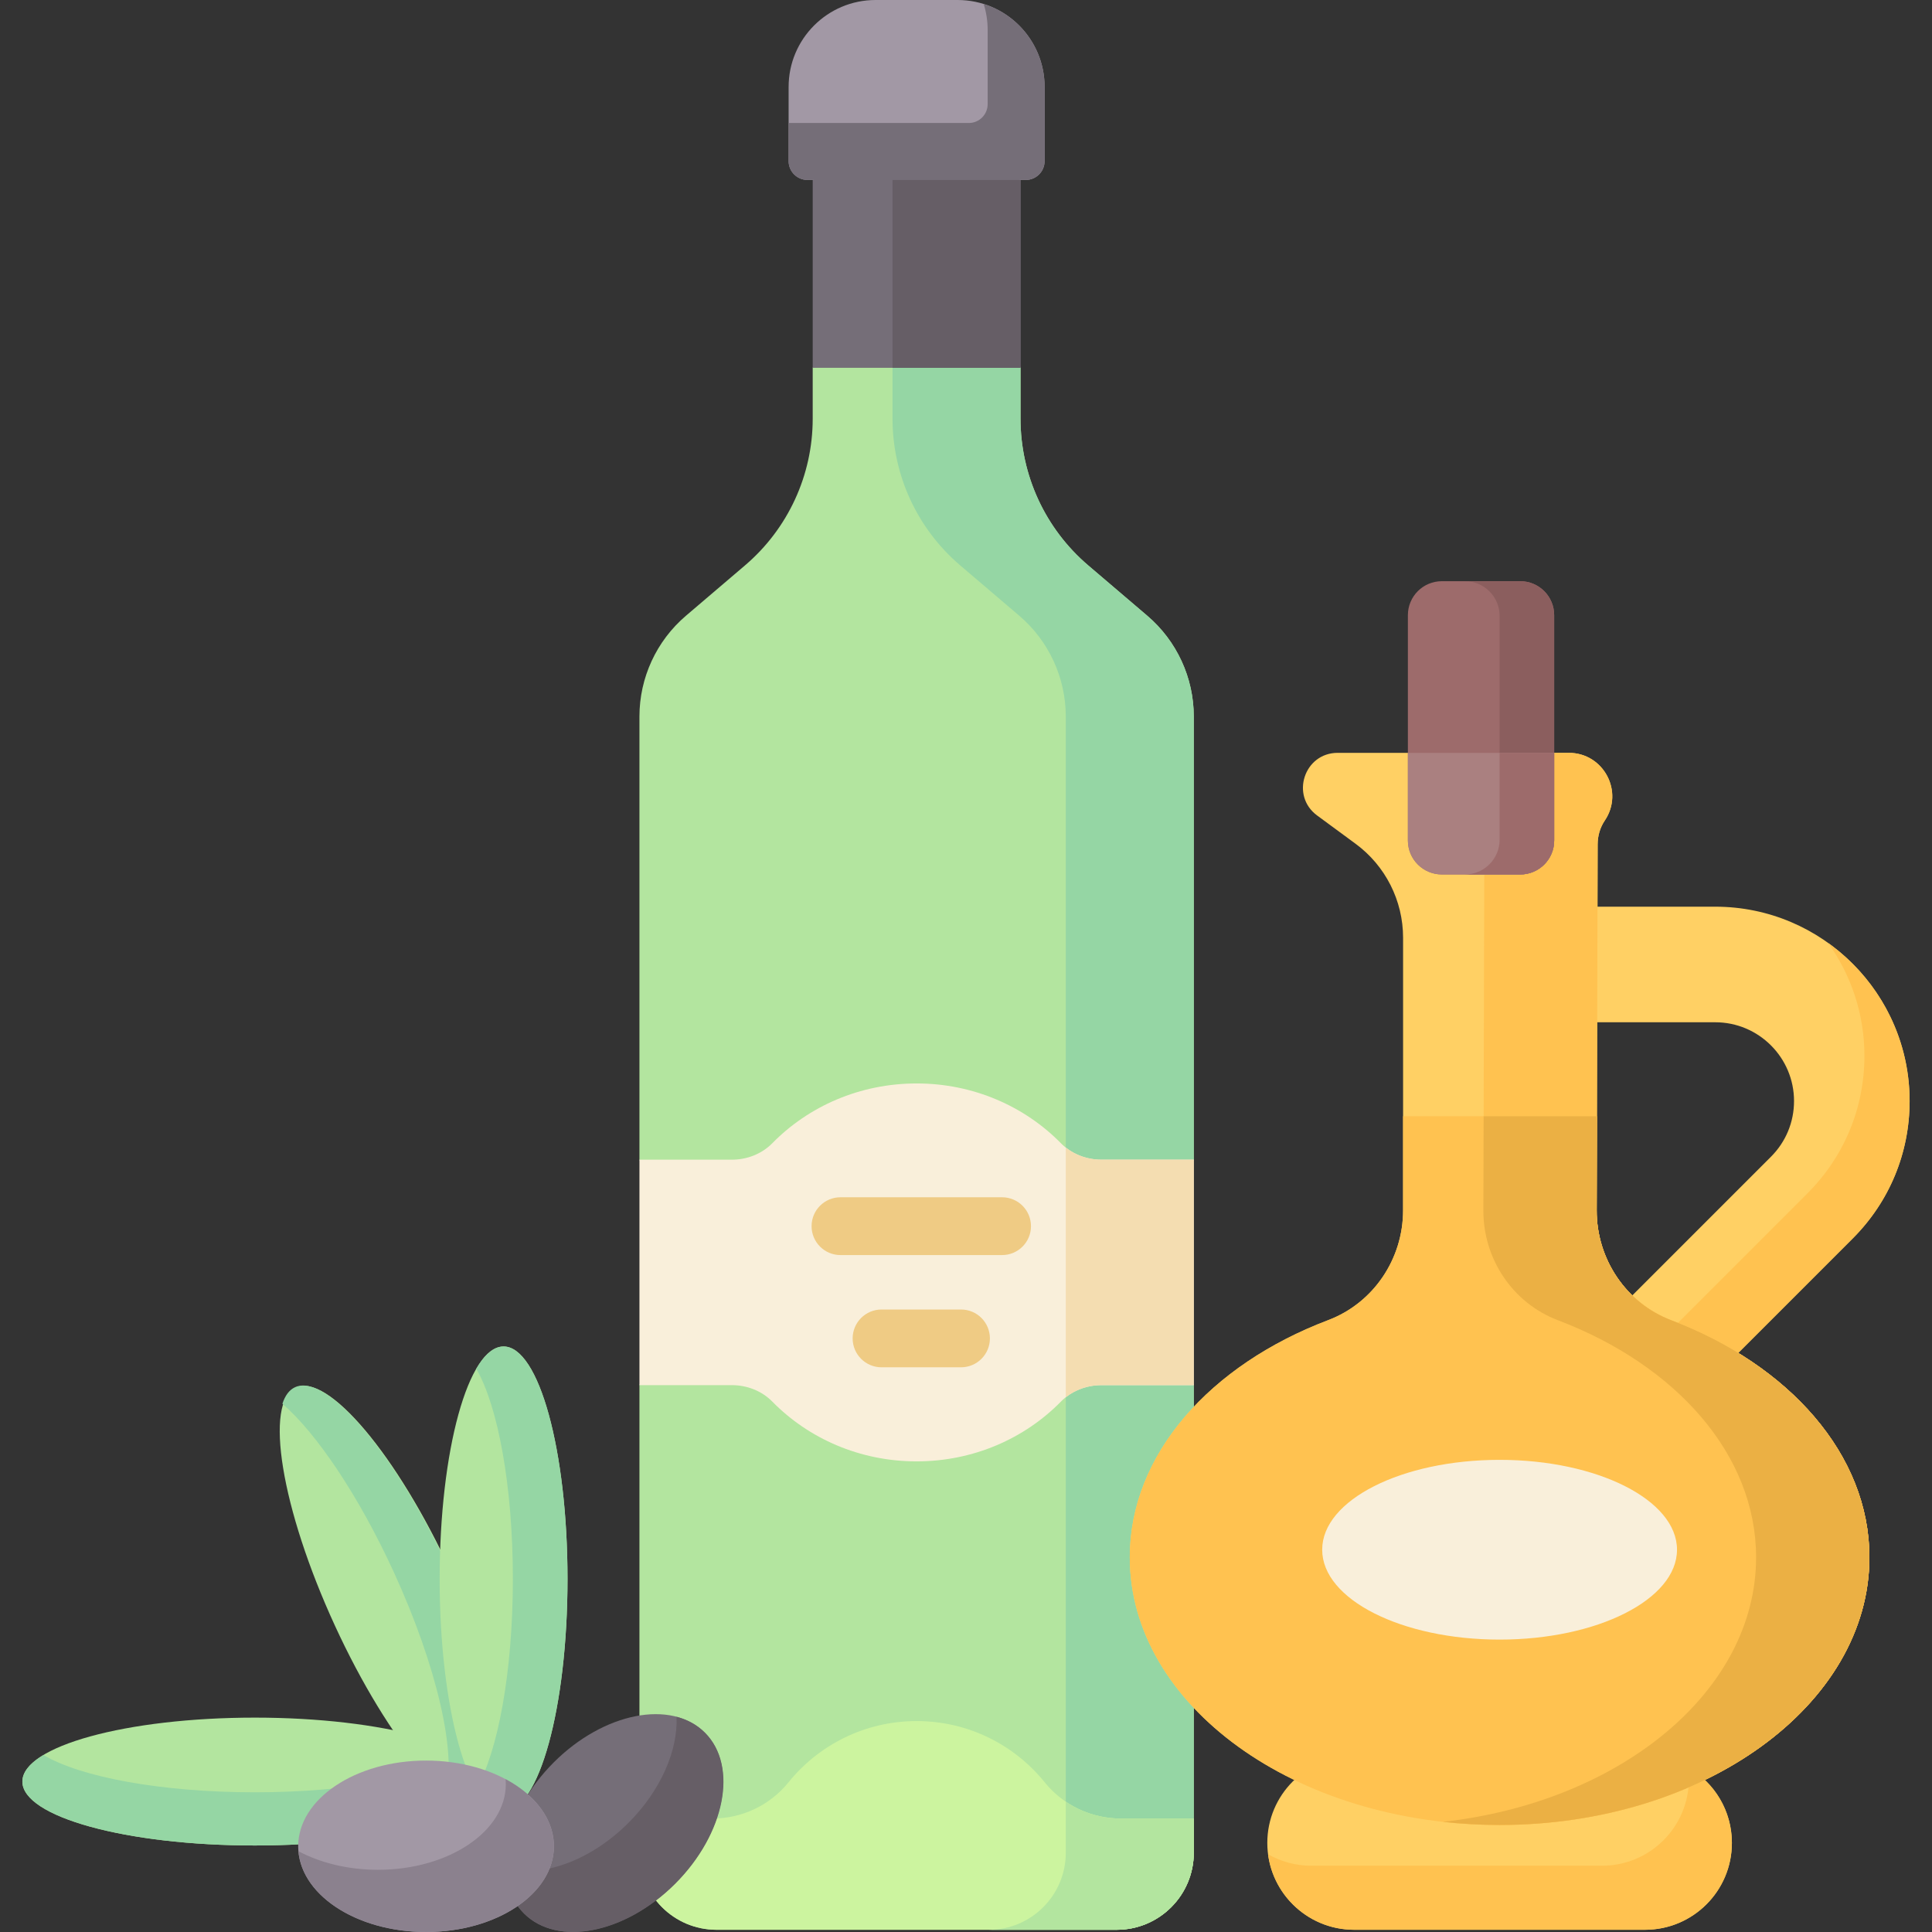 <svg width="512" height="512" viewBox="0 0 512 512" fill="none" xmlns="http://www.w3.org/2000/svg">
<rect x="0" y="0" width="512" height="512" fill="#333333" stroke="none"/>
<g clip-path="url(#clip0)">
<path d="M67.533 489.074C101.554 489.074 129.134 481.488 129.134 472.131C129.134 462.774 101.554 455.188 67.533 455.188C33.512 455.188 5.932 462.774 5.932 472.131C5.932 481.488 33.512 489.074 67.533 489.074Z" fill="#B3E59F"/>
<path d="M123.55 465.083C113.825 470.921 92.408 474.979 67.533 474.979C42.658 474.979 21.241 470.921 11.516 465.083C7.94 467.23 5.932 469.615 5.932 472.13C5.932 481.487 33.512 489.073 67.533 489.073C101.554 489.073 129.134 481.487 129.134 472.13C129.135 469.615 127.126 467.23 123.55 465.083Z" fill="#95D6A4"/>
<path d="M129.89 479.69C138.395 475.779 133.763 447.538 119.542 416.612C105.321 385.687 86.897 363.788 78.391 367.699C69.885 371.611 74.518 399.851 88.739 430.777C102.96 461.702 121.384 483.601 129.89 479.69Z" fill="#B3E59F"/>
<path d="M119.296 416.532C105.092 385.618 86.684 363.724 78.181 367.631C76.645 368.337 75.544 369.846 74.844 372.01C83.811 379.761 94.975 396.193 104.32 416.532C115.959 441.863 121.158 465.381 117.981 475.202C122.643 479.232 126.711 480.918 129.62 479.581C138.122 475.675 133.5 447.447 119.296 416.532Z" fill="#95D6A4"/>
<path d="M270.449 110.976V97.472L267.449 88.312H219.374L215.374 97.472V110.976C215.374 125.927 208.82 140.126 197.443 149.826L181.789 163.172C173.965 169.842 169.458 179.607 169.458 189.888V307.326L180.468 337.202L169.458 367.078V490.99C169.458 502.268 178.601 511.411 189.879 511.411H295.944C307.222 511.411 316.365 502.268 316.365 490.99V367.079L304.5 337.203L316.365 307.327V189.889C316.365 179.608 311.858 169.843 304.034 163.173L288.38 149.827C277.003 140.127 270.449 125.927 270.449 110.976Z" fill="#B3E59F"/>
<path d="M304.035 163.172L288.381 149.826C277.004 140.126 270.45 125.927 270.45 110.976V97.472L267.45 88.312H236.528V110.976C236.528 125.927 243.082 140.126 254.459 149.826L270.113 163.172C277.937 169.842 282.444 179.607 282.444 189.888V490.99C282.444 502.268 273.301 511.411 262.023 511.411H295.945C307.223 511.411 316.366 502.268 316.366 490.99V367.079L304.5 337.203L316.365 307.327V189.888C316.365 179.607 311.859 169.843 304.035 163.172Z" fill="#95D6A4"/>
<path d="M297.062 481.934C289.233 481.934 281.791 478.439 276.873 472.347C268.875 462.439 256.637 456.1 242.911 456.1C229.186 456.1 216.947 462.439 208.949 472.347C204.032 478.439 196.589 481.934 188.76 481.934H169.457V490.99C169.457 502.268 178.6 511.411 189.878 511.411H295.943C307.221 511.411 316.364 502.268 316.364 490.99V481.934H297.062Z" fill="#CCF49F"/>
<path d="M297.062 481.934C291.796 481.934 286.709 480.347 282.443 477.457V490.99C282.443 502.268 273.3 511.411 262.022 511.411H295.944C307.222 511.411 316.365 502.268 316.365 490.99V481.934H297.062Z" fill="#B3E59F"/>
<path d="M316.365 307.327H291.869C287.851 307.327 283.94 305.805 281.125 302.939C271.565 293.206 257.982 287.125 242.912 287.125C227.841 287.125 214.258 293.206 204.699 302.939C201.884 305.805 197.973 307.327 193.955 307.327H169.459V367.079H193.955C197.973 367.079 201.884 368.601 204.699 371.467C214.259 381.2 227.842 387.281 242.912 387.281C257.983 387.281 271.566 381.2 281.125 371.467C283.94 368.601 287.851 367.079 291.869 367.079H316.365V307.327Z" fill="#F9EFDA"/>
<path d="M316.365 307.327H291.869C288.443 307.327 285.101 306.211 282.443 304.108V370.299C285.101 368.196 288.443 367.08 291.869 367.08H316.365V307.327Z" fill="#F4DDB1"/>
<path d="M265.562 332.606H222.735C218.506 332.606 215.077 329.177 215.077 324.948C215.077 320.719 218.506 317.29 222.735 317.29H265.562C269.792 317.29 273.22 320.719 273.22 324.948C273.22 329.177 269.792 332.606 265.562 332.606Z" fill="#EFCB84"/>
<path d="M254.678 362.35H233.619C229.39 362.35 225.961 358.921 225.961 354.692C225.961 350.463 229.39 347.034 233.619 347.034H254.678C258.908 347.034 262.336 350.463 262.336 354.692C262.336 358.921 258.908 362.35 254.678 362.35Z" fill="#EFCB84"/>
<path d="M440.858 378.331L419.199 356.672L469.324 306.547C473.267 302.604 475.437 297.363 475.437 291.787C475.437 280.277 466.074 270.913 454.564 270.913H411.872V240.282H454.564C482.964 240.282 506.068 263.387 506.068 291.787C506.068 305.545 500.71 318.479 490.983 328.207L440.858 378.331Z" fill="#FFD064"/>
<path d="M484.477 249.899C490.522 258.339 494.095 268.664 494.095 279.814C494.095 293.572 488.737 306.506 479.01 316.234L428.885 366.358L440.859 378.332L490.984 328.208C500.712 318.481 506.069 305.547 506.069 291.788C506.068 274.537 497.535 259.251 484.477 249.899Z" fill="#FFC250"/>
<path d="M435.949 511.411H358.869C346.155 511.411 335.848 501.104 335.848 488.39C335.848 475.676 346.155 465.369 358.869 465.369H435.949C448.663 465.369 458.97 475.676 458.97 488.39C458.97 501.104 448.663 511.411 435.949 511.411Z" fill="#FFD064"/>
<path d="M447.378 468.409C447.506 469.393 447.579 470.394 447.579 471.413C447.579 484.127 437.272 494.434 424.558 494.434H347.478C343.317 494.434 339.417 493.324 336.049 491.393C337.522 502.687 347.173 511.41 358.869 511.41H435.949C448.663 511.41 458.97 501.103 458.97 488.389C458.97 479.836 454.302 472.378 447.378 468.409Z" fill="#FFC250"/>
<path d="M423.14 320.803L423.395 223.74C423.401 221.509 424.03 219.309 425.28 217.46C430.453 209.809 424.968 199.51 415.754 199.51H354.505C345.624 199.51 341.902 210.851 349.055 216.114L359.238 223.606C367.157 229.432 371.832 238.677 371.832 248.508V320.754C371.832 333.614 364.005 345.293 351.98 349.853C320.728 361.706 299.404 385.404 299.404 412.71C299.404 451.882 343.282 483.636 397.408 483.636C451.534 483.636 495.412 451.881 495.412 412.71C495.412 385.424 474.12 361.741 442.906 349.88C430.904 345.319 423.107 333.643 423.14 320.803Z" fill="#FFD064"/>
<path d="M442.907 349.88C430.904 345.319 423.107 333.643 423.141 320.803L423.396 223.74C423.402 221.509 424.031 219.309 425.281 217.46C430.454 209.809 424.969 199.51 415.755 199.51H385.725C394.939 199.51 400.424 209.809 395.251 217.46C394.001 219.309 393.372 221.509 393.366 223.74L393.111 320.803C393.077 333.643 400.875 345.319 412.877 349.88C444.091 361.741 465.383 385.425 465.383 412.71C465.383 448.186 429.392 477.579 382.394 482.808C387.289 483.353 392.303 483.636 397.409 483.636C451.535 483.636 495.413 451.881 495.413 412.71C495.413 385.425 474.121 361.741 442.907 349.88Z" fill="#FFC250"/>
<path d="M215.375 19.794H270.45V97.472H215.375V19.794Z" fill="#756E78"/>
<path d="M236.528 19.794H270.45V97.472H236.528V19.794Z" fill="#665E66"/>
<path d="M253.786 0H232.038C219.309 0 208.99 10.319 208.99 23.048V42.692C208.99 45.453 211.229 47.692 213.99 47.692H215.437L242.912 39.188L270.449 47.692H271.833C274.594 47.692 276.833 45.453 276.833 42.692V23.048C276.834 10.319 266.515 0 253.786 0V0Z" fill="#A298A5"/>
<path d="M260.688 1.052C261.371 3.231 261.74 5.549 261.74 7.953V27.597C261.74 30.358 259.501 32.597 256.74 32.597H208.99V42.691C208.99 45.452 211.229 47.691 213.99 47.691H271.834C274.595 47.691 276.834 45.452 276.834 42.691V23.048C276.834 12.723 270.045 3.985 260.688 1.052Z" fill="#756E78"/>
<path d="M133.455 480.033C142.812 480.033 150.398 452.453 150.398 418.432C150.398 384.411 142.812 356.831 133.455 356.831C124.098 356.831 116.512 384.411 116.512 418.432C116.512 452.453 124.098 480.033 133.455 480.033Z" fill="#B3E59F"/>
<path d="M133.455 356.83C130.864 356.83 128.41 358.952 126.214 362.733C131.948 372.605 135.916 393.831 135.916 418.431C135.916 443.032 131.949 464.257 126.214 474.129C128.41 477.91 130.864 480.032 133.455 480.032C142.812 480.032 150.398 452.452 150.398 418.431C150.398 384.41 142.812 356.83 133.455 356.83Z" fill="#95D6A4"/>
<path d="M178.864 499.176C192.096 485.945 195.631 468.028 186.762 459.158C177.892 450.289 159.975 453.824 146.744 467.056C133.513 480.287 129.977 498.203 138.847 507.073C147.717 515.943 165.633 512.407 178.864 499.176Z" fill="#756E78"/>
<path d="M186.834 459.189C184.758 457.113 182.182 455.725 179.291 454.973C179.683 463.791 175.179 474.44 166.53 483.088C156.394 493.224 143.512 497.663 134.049 495.202C134.257 499.876 135.838 504.037 138.912 507.111C147.783 515.982 165.703 512.446 178.936 499.213C192.169 485.98 195.705 468.06 186.834 459.189Z" fill="#665E66"/>
<path d="M112.911 512C131.626 512 146.797 501.83 146.797 489.284C146.797 476.738 131.626 466.568 112.911 466.568C94.196 466.568 79.025 476.738 79.025 489.284C79.025 501.83 94.196 512 112.911 512Z" fill="#A298A5"/>
<path d="M133.991 471.504C134.027 471.933 134.049 472.364 134.049 472.799C134.049 485.345 118.878 495.515 100.163 495.515C92.192 495.515 84.87 493.665 79.084 490.578C80.086 502.522 94.845 512 112.911 512C131.626 512 146.797 501.829 146.797 489.284C146.797 482.081 141.791 475.666 133.991 471.504Z" fill="#8B818E"/>
<path d="M371.832 295.819V320.754C371.832 333.614 364.005 345.293 351.98 349.853C320.728 361.706 299.404 385.404 299.404 412.71C299.404 451.882 343.282 483.636 397.408 483.636C451.534 483.636 495.412 451.881 495.412 412.71C495.412 385.424 474.12 361.741 442.906 349.88C430.903 345.319 423.106 333.643 423.14 320.803L423.206 295.819H371.832Z" fill="#FFC250"/>
<path d="M382.393 482.809C387.288 483.354 392.302 483.637 397.408 483.637C451.534 483.637 495.412 451.882 495.412 412.711C495.412 385.425 474.12 361.742 442.906 349.881C430.903 345.32 423.106 333.644 423.14 320.804L423.206 295.82H393.176L393.11 320.804C393.076 333.644 400.874 345.32 412.876 349.881C444.09 361.742 465.382 385.426 465.382 412.711C465.382 448.187 429.392 477.579 382.393 482.809Z" fill="#EBB044"/>
<path d="M397.409 434.51C423.375 434.51 444.424 423.846 444.424 410.692C444.424 397.538 423.375 386.874 397.409 386.874C371.443 386.874 350.394 397.538 350.394 410.692C350.394 423.846 371.443 434.51 397.409 434.51Z" fill="#F9EFDA"/>
<path d="M402.872 154.023H382.104C377.133 154.023 373.104 158.052 373.104 163.023V222.74C373.104 227.711 377.133 231.74 382.104 231.74H402.872C407.843 231.74 411.872 227.711 411.872 222.74V163.023C411.872 158.053 407.843 154.023 402.872 154.023Z" fill="#9D6B6B"/>
<path d="M402.872 154.023H388.219C393.294 154.023 397.408 158.137 397.408 163.212V222.55C397.408 227.625 393.294 231.739 388.219 231.739H402.872C407.843 231.739 411.872 227.71 411.872 222.739V163.022C411.872 158.053 407.843 154.023 402.872 154.023Z" fill="#8B5E5E"/>
<path d="M411.872 222.74V199.51H373.104V222.74C373.104 227.711 377.133 231.74 382.104 231.74H402.872C407.843 231.74 411.872 227.711 411.872 222.74Z" fill="#AA8080"/>
<path d="M397.409 199.51V222.551C397.409 227.626 393.295 231.74 388.22 231.74H402.873C407.844 231.74 411.873 227.711 411.873 222.74V199.51H397.409Z" fill="#9D6B6B"/>
</g>
<defs>
<clipPath id="clip0">
<rect width="512" height="512" fill="white"/>
</clipPath>
</defs>
</svg>
